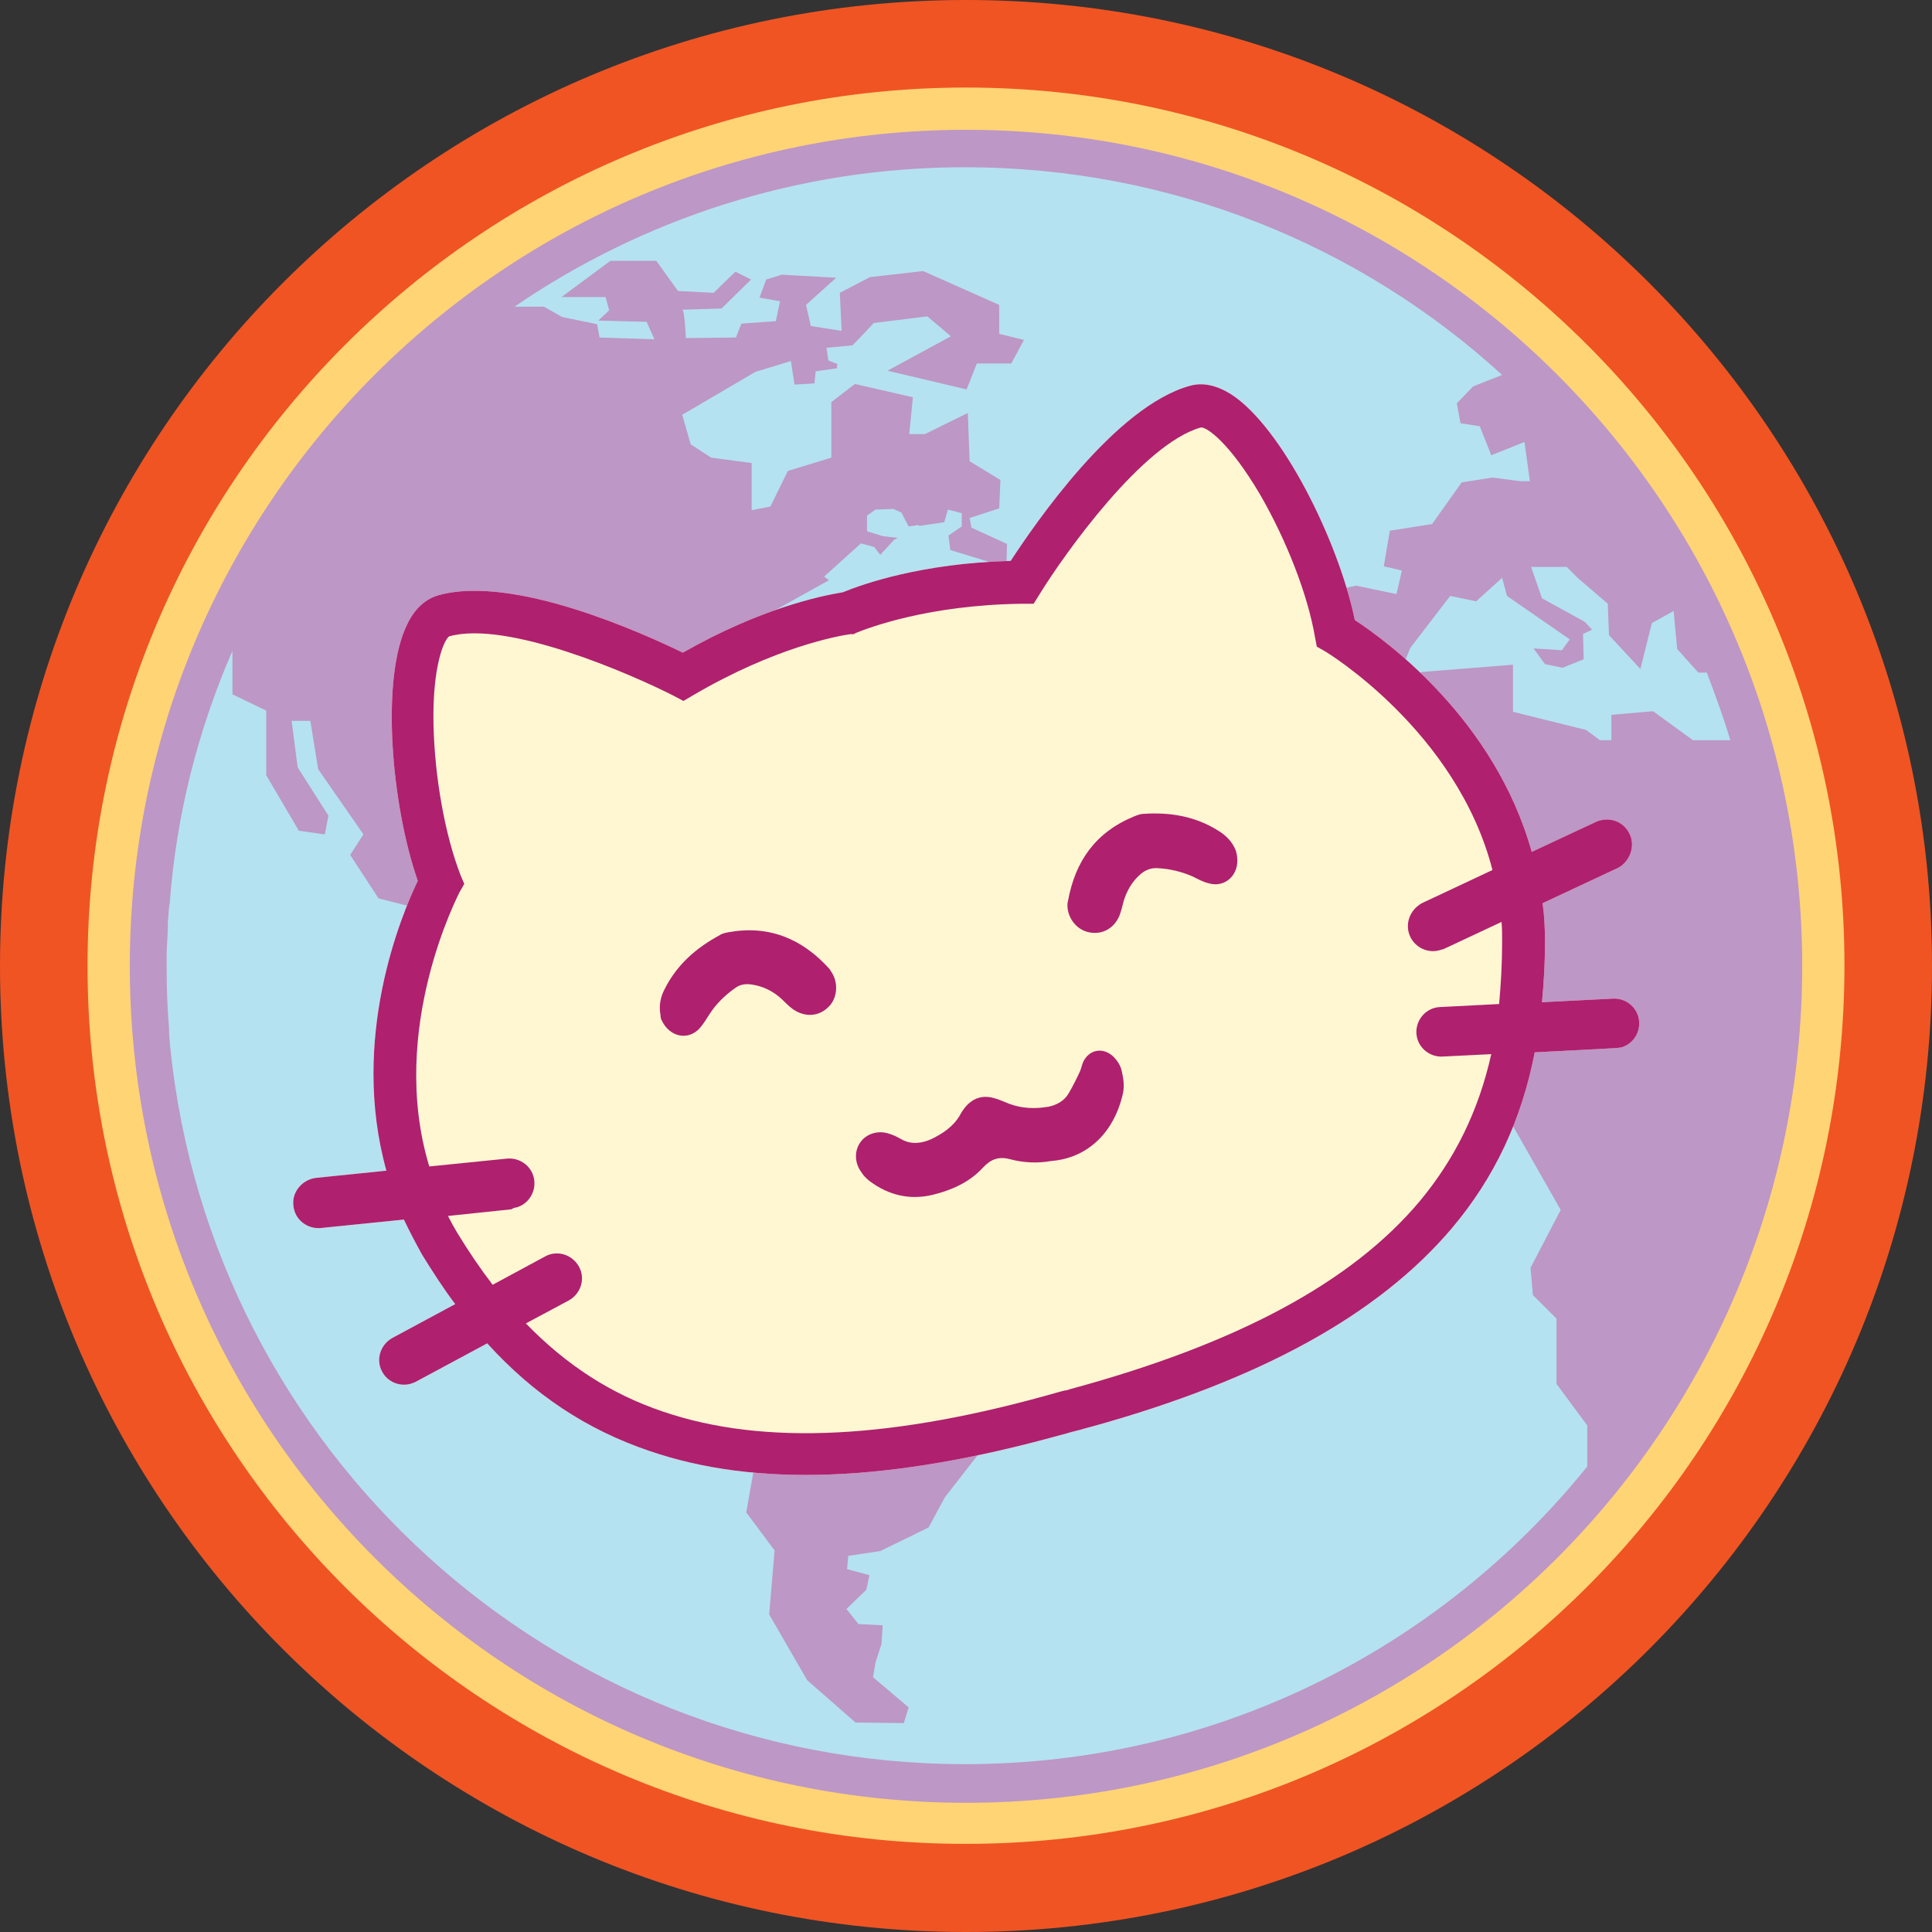 <?xml version="1.0" encoding="utf-8"?>
<!-- Generator: Adobe Illustrator 24.1.0, SVG Export Plug-In . SVG Version: 6.00 Build 0)  -->
<svg version="1.1" id="Layer_1" xmlns="http://www.w3.org/2000/svg" xmlns:xlink="http://www.w3.org/1999/xlink" x="0px" y="0px"
	 viewBox="0 0 32 32" style="enable-background:new 0 0 32 32;" xml:space="preserve">
<rect x="0" y="0" width="32" height="32" fill="#333333" stroke="none"/>
<style type="text/css">
	.st0{fill-rule:evenodd;clip-rule:evenodd;fill:#F05423;}
	.st1{fill-rule:evenodd;clip-rule:evenodd;fill:#FFD475;}
	.st2{fill-rule:evenodd;clip-rule:evenodd;fill:#BD97C6;}
	.st3{fill-rule:evenodd;clip-rule:evenodd;fill:#FFFFFF;}
	.st4{fill-rule:evenodd;clip-rule:evenodd;fill:#B4E2F0;}
	.st5{fill:#FFF7D2;}
	.st6{fill:#AF206F;}
</style>
<g>
	<path class="st0" d="M16,0c8.84,0,16,7.16,16,16c0,8.84-7.16,16-16,16C7.16,32,0,24.84,0,16C0,7.16,7.16,0,16,0L16,0z"/>
	<path class="st1" d="M16,1.45c8.03,0,14.55,6.51,14.55,14.54c0,8.04-6.51,14.55-14.55,14.55C7.97,30.55,1.45,24.03,1.45,16
		C1.45,7.97,7.97,1.45,16,1.45L16,1.45z"/>
	<g>
		<path class="st2" d="M16,2.15c7.65,0,13.85,6.2,13.85,13.85c0,7.66-6.2,13.86-13.85,13.86c-7.65,0-13.85-6.2-13.85-13.86
			C2.15,8.35,8.35,2.15,16,2.15L16,2.15z"/>
		<path class="st3" d="M15.38,9.13l-0.2,0.02l-0.04,0.19l-0.16,0.1l-0.24,0.02c-0.02-0.06-0.02-0.1-0.02-0.1h-0.1V9.14h0.4
			l0.09-0.22h0.16l0.18,0.04L15.38,9.13z"/>
		<polygon class="st3" points="14.34,9.49 14.06,9.51 14.07,9.31 14.2,9.14 14.38,9.29 		"/>
		<polygon class="st3" points="22.03,7.75 22.32,7.3 22.69,7.21 22.97,7.33 22.94,7.63 22.36,8.04 22.03,8.04 22.03,7.75 		"/>
		<polygon class="st3" points="22.8,6.87 22.93,6.67 23.39,6.57 23.5,7.14 23.75,7.54 23.91,7.73 24.21,7.84 23.93,8.18 23.38,8.24 
			22.97,8.24 23.02,7.75 23.36,7.67 23.34,7.45 23.01,7.25 22.8,7.1 22.8,6.87 		"/>
		<path class="st4" d="M15.98,2.77c3.43,0,6.56,1.3,8.9,3.44L24.4,6.4l-0.27,0.28l0.06,0.33l0.32,0.05l0.19,0.48l0.55-0.22
			l0.09,0.65h-0.16l-0.46-0.06l-0.51,0.08l-0.49,0.69l-0.7,0.11l-0.1,0.59l0.3,0.07l-0.09,0.39L22.46,9.7l-0.64,0.14l-0.13,0.35
			l0.1,0.74l0.38,0.18l0.63-0.01l0.42-0.03l0.14-0.34l0.66-0.86l0.43,0.09l0.43-0.39l0.08,0.3L26,10.59l-0.13,0.18l-0.47-0.03
			L25.59,11l0.29,0.06l0.35-0.14l-0.01-0.42l0.15-0.07l-0.12-0.13l-0.71-0.39l-0.18-0.52h0.59l0.18,0.18L26.63,10l0.02,0.52
			l0.52,0.56l0.19-0.76l0.36-0.2l0.06,0.63l0.35,0.39h0.14c0.14,0.37,0.28,0.75,0.39,1.12h-0.62l-0.66-0.48l-0.69,0.06v0.42H26.5
			l-0.23-0.17l-1.21-0.3v-0.78l-1.51,0.12l-0.47,0.25h-0.6l-0.29-0.02l-0.73,0.4v0.76l-1.49,1.08l0.12,0.46h0.31l-0.08,0.44
			l-0.21,0.08l-0.02,1.14l1.29,1.47h0.56l0.03-0.09h1.01l0.29-0.27h0.57l0.32,0.32l0.85,0.09l-0.11,1.13l0.95,1.67L25.35,21
			l0.04,0.45l0.39,0.39v1.08l0.51,0.69v0.68c-2.43,3.01-6.14,4.93-10.31,4.93c-6.85,0-12.48-5.21-13.16-11.87l0,0
			c-0.01-0.1-0.02-0.21-0.02-0.31v-0.01C2.77,16.69,2.76,16.35,2.76,16v-0.08v-0.15l0.01-0.19l0.01-0.19v-0.11
			c0.01-0.09,0.01-0.17,0.02-0.25l0.01-0.06c0.11-1.48,0.47-2.88,1.04-4.19v0.72l0.56,0.27v1.07l0.54,0.92l0.43,0.06l0.06-0.31
			l-0.51-0.8l-0.1-0.77h0.31l0.13,0.8l0.75,1.08L5.8,14.16l0.47,0.72l1.18,0.3v-0.19l0.47,0.07l-0.04,0.34l0.37,0.06l0.57,0.16
			l0.81,0.92l1.03,0.08l0.1,0.84l-0.71,0.49l-0.03,0.76l-0.1,0.46l1.02,1.28l0.08,0.44c0,0,0.37,0.1,0.42,0.1
			c0.04,0,0.83,0.6,0.83,0.6v2.31l0.28,0.08l-0.19,1.07l0.47,0.63l-0.09,1.06l0.63,1.09l0.8,0.7l0.8,0.01l0.08-0.26l-0.59-0.5
			l0.04-0.24l0.1-0.31l0.02-0.31l-0.4-0.02l-0.2-0.25l0.33-0.32l0.05-0.24l-0.37-0.1l0.02-0.22l0.53-0.08l0.8-0.39l0.27-0.5
			l0.84-1.08l-0.19-0.84l0.27-0.44l0.77,0.02l0.52-0.41l0.17-1.62l0.58-0.74l0.1-0.47l-0.52-0.17l-0.35-0.58l-1.19-0.01l-0.94-0.36
			l-0.05-0.68l-0.31-0.55l-0.85-0.02l-0.49-0.77l-0.44-0.21l-0.02,0.23l-0.8,0.05l-0.29-0.41l-0.84-0.17l-0.68,0.8l-1.08-0.18
			l-0.08-1.21l-0.79-0.14l0.32-0.59l-0.1-0.35l-1.03,0.69l-0.65-0.07L7.28,14l0.14-0.52l0.35-0.66l0.83-0.42h1.59v0.48l0.57,0.27
			l-0.05-0.83l0.42-0.42l0.83-0.55l0.06-0.39l0.83-0.86l0.88-0.49l-0.08-0.06L14.26,9l0.22,0.06l0.1,0.13l0.23-0.25l0.06-0.03
			l-0.25-0.03l-0.26-0.08V8.54l0.14-0.1l0.3-0.01l0.13,0.06l0.12,0.23l0.14-0.02V8.69l0.04,0.02l0.41-0.06l0.06-0.21l0.23,0.06v0.22
			l-0.22,0.15l0,0l0.03,0.24l0.75,0.23c0,0,0,0,0,0.01l0.18-0.02l0.01-0.32l-0.59-0.27l-0.03-0.16l0.49-0.16l0.02-0.47l-0.51-0.31
			l-0.03-0.8l-0.71,0.35h-0.26l0.06-0.61l-0.96-0.22l-0.39,0.3v0.92l-0.72,0.22l-0.29,0.59l-0.31,0.06V7.67l-0.67-0.09l-0.34-0.22
			l-0.14-0.49l1.21-0.71l0.59-0.18l0.06,0.39l0.33-0.02l0.02-0.2l0.35-0.05l0.01-0.07l-0.15-0.06l-0.03-0.21l0.43-0.04l0.26-0.27
			l0.01-0.02h0.01l0.07-0.08l0.89-0.11l0.39,0.33L14.7,6.14l1.31,0.31l0.17-0.43h0.57l0.21-0.39l-0.41-0.1V5.05l-1.26-0.56
			l-0.88,0.1l-0.5,0.26l0.03,0.63l-0.51-0.08l-0.08-0.35l0.5-0.45l-0.9-0.05l-0.26,0.08l-0.11,0.3l0.34,0.06l-0.07,0.33l-0.57,0.04
			l-0.09,0.23L11.36,5.6c0,0-0.02-0.47-0.06-0.47c-0.03,0,0.65-0.02,0.65-0.02l0.49-0.48L12.18,4.5l-0.36,0.35l-0.59-0.03l-0.36-0.5
			h-0.76L9.3,4.92h0.73l0.06,0.22L9.91,5.31l0.8,0.02l0.13,0.29L9.93,5.59L9.89,5.37L9.31,5.25L9.01,5.08H8.52
			C10.64,3.63,13.21,2.77,15.98,2.77L15.98,2.77z"/>
	</g>
	<path class="st5" d="M26.99,13.81c-0.1-0.21-0.34-0.29-0.55-0.2l-1.07,0.5c-0.61-2.19-2.41-3.5-2.93-3.84
		c-0.27-1.31-1.21-3.2-2.05-3.74c-0.24-0.15-0.47-0.2-0.68-0.14c-1.24,0.34-2.57,2.29-2.97,2.9c-1.47,0.04-2.44,0.38-2.78,0.52
		c-0.37,0.06-1.37,0.27-2.65,1c-0.66-0.32-2.81-1.3-4.05-0.95c-0.21,0.06-0.39,0.22-0.51,0.47c-0.45,0.89-0.27,3,0.17,4.26
		c-0.27,0.56-1.13,2.61-0.52,4.8l-1.17,0.12C5,19.54,4.83,19.75,4.86,19.97c0.02,0.23,0.23,0.39,0.45,0.37l1.38-0.14
		c0.09,0.19,0.19,0.38,0.3,0.58c0.18,0.29,0.36,0.57,0.55,0.82L6.5,22.16c-0.2,0.11-0.28,0.36-0.17,0.56
		c0.09,0.17,0.29,0.25,0.47,0.2c0.03-0.01,0.06-0.02,0.08-0.03l1.19-0.64c0.77,0.85,1.65,1.43,2.68,1.78c1.77,0.61,4,0.52,6.81-0.26
		c0.09-0.02,0.17-0.05,0.26-0.07c0.09-0.02,0.17-0.05,0.26-0.07c2.81-0.78,4.76-1.86,5.97-3.29c0.7-0.83,1.15-1.78,1.37-2.91
		l1.34-0.07c0.03,0,0.06-0.01,0.09-0.01c0.18-0.05,0.31-0.22,0.3-0.42c-0.01-0.23-0.21-0.4-0.43-0.39l-1.18,0.06
		c0.03-0.32,0.05-0.65,0.05-0.99c0-0.22-0.01-0.44-0.04-0.65l1.26-0.59C27,14.26,27.09,14.01,26.99,13.81z"/>
	<path class="st6" d="M26.99,13.81c-0.1-0.21-0.34-0.29-0.55-0.2l-1.07,0.5c-0.61-2.19-2.41-3.5-2.93-3.84
		c-0.27-1.31-1.21-3.2-2.05-3.74c-0.24-0.15-0.47-0.2-0.68-0.14c-1.24,0.34-2.57,2.29-2.97,2.9c-1.47,0.04-2.44,0.38-2.78,0.52
		c-0.37,0.06-1.37,0.27-2.65,1c-0.66-0.32-2.81-1.3-4.05-0.95c-0.21,0.06-0.39,0.22-0.51,0.47c-0.45,0.89-0.27,3,0.17,4.26
		c-0.27,0.56-1.13,2.61-0.52,4.8l-1.17,0.12C5,19.54,4.83,19.75,4.86,19.97c0.02,0.23,0.23,0.39,0.45,0.37l1.38-0.14
		c0.09,0.19,0.19,0.38,0.3,0.58c0.18,0.29,0.36,0.57,0.55,0.82L6.5,22.16c-0.2,0.11-0.28,0.36-0.17,0.56
		c0.09,0.17,0.29,0.25,0.47,0.2c0.03-0.01,0.06-0.02,0.08-0.03l1.19-0.64c0.77,0.85,1.65,1.43,2.68,1.78c1.77,0.61,4,0.52,6.81-0.26
		c0.09-0.02,0.17-0.05,0.26-0.07c0.09-0.02,0.17-0.05,0.26-0.07c2.81-0.78,4.76-1.86,5.97-3.29c0.7-0.83,1.15-1.78,1.37-2.91
		l1.34-0.07c0.03,0,0.06-0.01,0.09-0.01c0.18-0.05,0.31-0.22,0.3-0.42c-0.01-0.23-0.21-0.4-0.43-0.39l-1.18,0.06
		c0.03-0.32,0.05-0.65,0.05-0.99c0-0.22-0.01-0.44-0.04-0.65l1.26-0.59C27,14.26,27.09,14.01,26.99,13.81z M23.36,15.52
		c0.09,0.18,0.29,0.27,0.48,0.22c0.02-0.01,0.04-0.01,0.07-0.02l0.96-0.45c0.01,0.11,0.01,0.22,0.01,0.33c0,0.36-0.02,0.7-0.05,1.03
		l-0.98,0.05c-0.23,0.01-0.4,0.21-0.39,0.43c0.01,0.23,0.21,0.4,0.43,0.39l0.81-0.04c-0.21,0.94-0.6,1.73-1.18,2.43
		c-1.13,1.35-3.03,2.37-5.8,3.12l0,0c-0.03,0.01-0.05,0.02-0.08,0.02c-0.03,0.01-0.05,0.01-0.08,0.02l0,0
		c-2.75,0.79-4.91,0.9-6.58,0.33c-0.86-0.29-1.6-0.77-2.27-1.46l0.71-0.38c0.2-0.11,0.28-0.36,0.17-0.56
		c-0.11-0.2-0.36-0.28-0.56-0.17l-0.87,0.47c-0.2-0.26-0.39-0.54-0.58-0.85c-0.06-0.1-0.11-0.19-0.16-0.29l1.05-0.11
		C8.5,20.01,8.53,20,8.55,20c0.19-0.05,0.32-0.24,0.3-0.44c-0.02-0.23-0.23-0.39-0.45-0.37l-1.29,0.13
		c-0.69-2.28,0.49-4.51,0.5-4.54l0.08-0.14L7.63,14.5C7.37,13.83,7.2,12.88,7.18,12c-0.02-0.98,0.18-1.41,0.26-1.46
		c0.96-0.27,3,0.62,3.71,0.98l0.17,0.09l0.17-0.1c1.35-0.79,2.39-0.98,2.62-1.01l0,0.01c0,0,0.01,0,0.02-0.01c0.02,0,0.02,0,0.03,0
		l0-0.01c0.22-0.09,1.21-0.47,2.77-0.49l0.19,0l0.1-0.16c0.42-0.68,1.71-2.49,2.67-2.76c0.1-0.01,0.48,0.26,0.98,1.11
		c0.44,0.76,0.79,1.66,0.91,2.36l0.03,0.16l0.14,0.08c0.02,0.01,2.18,1.32,2.77,3.62l-1.17,0.55
		C23.35,15.07,23.26,15.31,23.36,15.52z"/>
	<path class="st6" d="M17.41,19.23c-0.22,0.04-0.46,0.03-0.68-0.03c-0.19-0.05-0.32,0-0.45,0.14c-0.22,0.24-0.51,0.37-0.83,0.45
		c-0.38,0.09-0.73,0.01-1.05-0.23c-0.05-0.04-0.1-0.09-0.13-0.14c-0.12-0.16-0.12-0.36-0.02-0.5c0.09-0.13,0.27-0.2,0.45-0.15
		c0.08,0.02,0.16,0.06,0.23,0.1c0.16,0.09,0.33,0.07,0.49,0c0.19-0.09,0.37-0.21,0.48-0.4c0.02-0.04,0.04-0.07,0.07-0.11
		c0.13-0.17,0.3-0.23,0.5-0.17c0.08,0.02,0.16,0.06,0.24,0.09c0.21,0.08,0.43,0.09,0.66,0.05c0.14-0.03,0.26-0.1,0.33-0.22
		c0.07-0.12,0.13-0.24,0.19-0.37c0.02-0.05,0.03-0.1,0.05-0.15c0.1-0.21,0.33-0.25,0.5-0.09c0.07,0.07,0.12,0.15,0.14,0.24
		c0.03,0.13,0.05,0.27,0.01,0.41C18.45,18.73,18.04,19.18,17.41,19.23z"/>
	<path class="st6" d="M20.49,14.19c0.04,0.3-0.2,0.52-0.47,0.44c-0.09-0.02-0.18-0.07-0.26-0.11c-0.18-0.08-0.38-0.13-0.58-0.14
		c-0.11-0.01-0.21,0.03-0.29,0.1c-0.14,0.12-0.23,0.28-0.28,0.45c-0.02,0.08-0.04,0.16-0.07,0.24c-0.09,0.21-0.29,0.32-0.51,0.27
		c-0.19-0.04-0.34-0.22-0.35-0.43c0-0.03,0-0.06,0.01-0.09c0.12-0.66,0.46-1.14,1.1-1.4c0.05-0.02,0.1-0.04,0.15-0.04
		c0.44-0.03,0.86,0.04,1.24,0.28c0.13,0.08,0.23,0.18,0.29,0.33C20.48,14.13,20.49,14.17,20.49,14.19z"/>
	<path class="st6" d="M10.96,16.9c0.13,0.28,0.44,0.34,0.63,0.13c0.06-0.07,0.11-0.15,0.16-0.23c0.11-0.17,0.25-0.31,0.42-0.43
		c0.09-0.07,0.19-0.08,0.3-0.06c0.18,0.03,0.34,0.11,0.48,0.24c0.06,0.06,0.12,0.12,0.19,0.17c0.19,0.13,0.42,0.12,0.58-0.04
		c0.14-0.13,0.17-0.37,0.07-0.55c-0.02-0.03-0.03-0.05-0.05-0.08c-0.45-0.5-1-0.73-1.67-0.61c-0.05,0.01-0.11,0.02-0.15,0.05
		c-0.39,0.21-0.71,0.49-0.91,0.89c-0.07,0.13-0.1,0.28-0.07,0.43C10.94,16.85,10.95,16.89,10.96,16.9z"/>
</g>
</svg>

